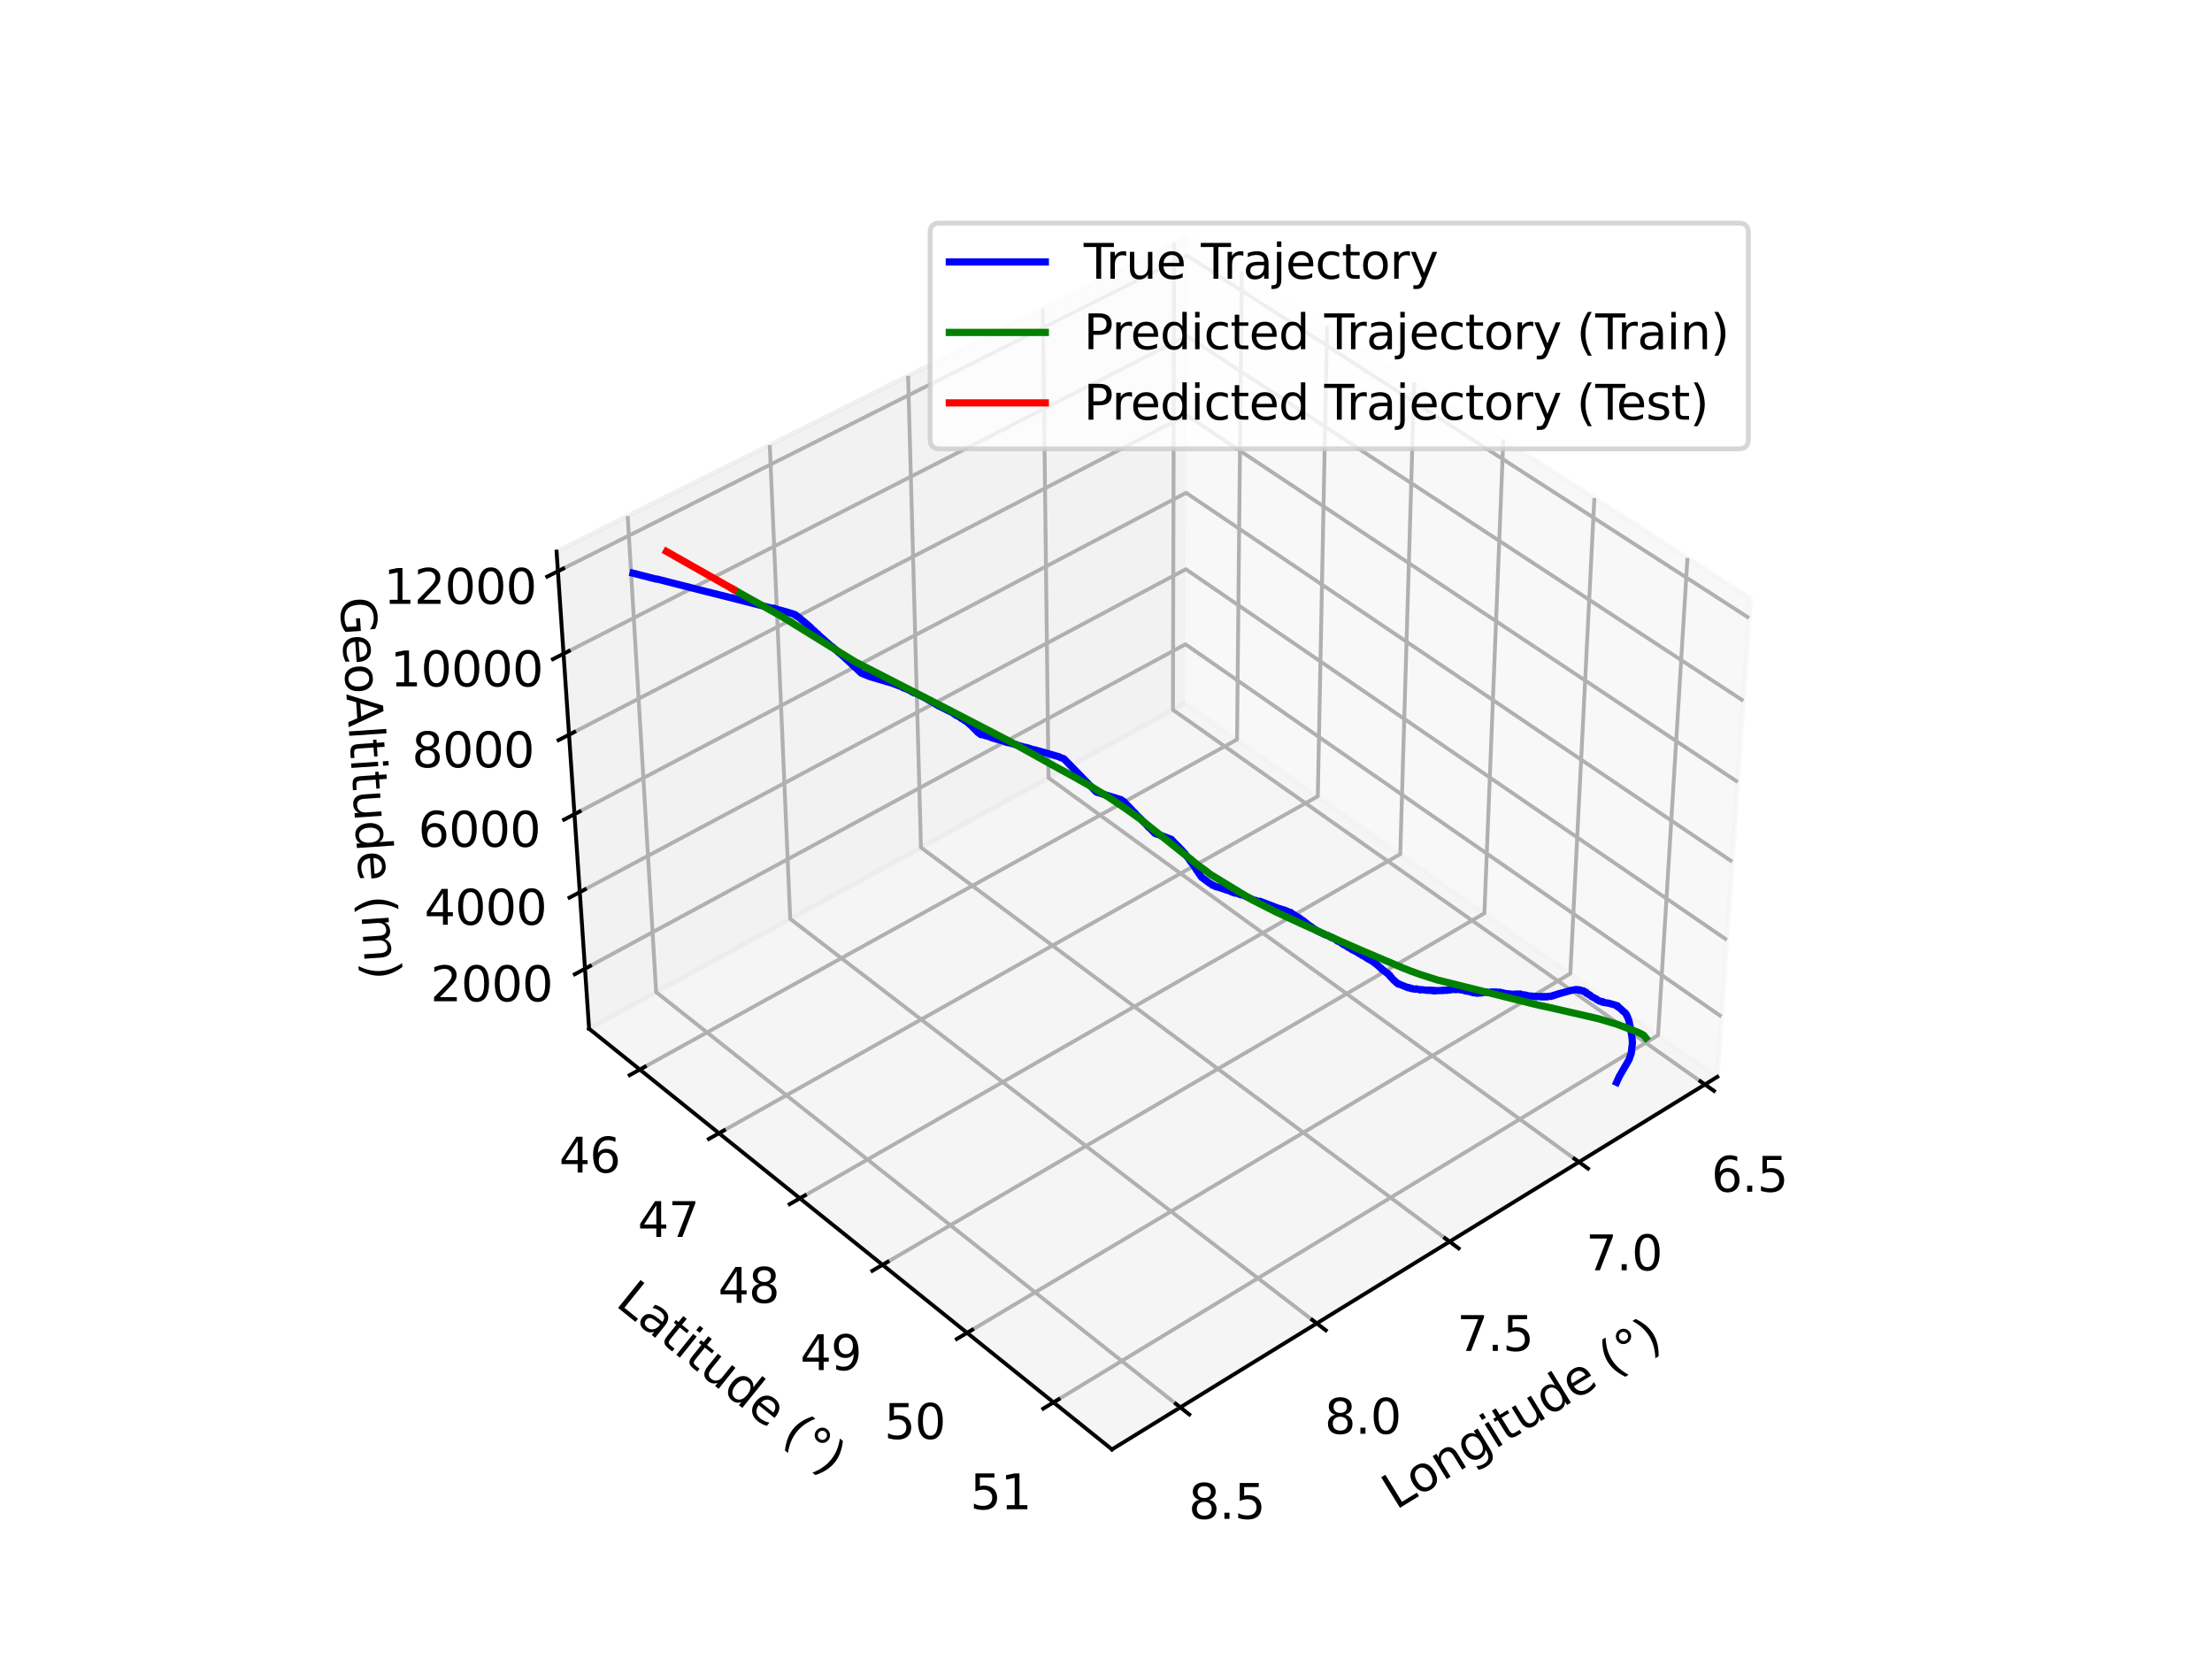 <?xml version="1.0" encoding="utf-8" standalone="no"?>
<!DOCTYPE svg PUBLIC "-//W3C//DTD SVG 1.1//EN"
  "http://www.w3.org/Graphics/SVG/1.1/DTD/svg11.dtd">
<svg xmlns:xlink="http://www.w3.org/1999/xlink" width="460.8pt" height="345.6pt" viewBox="0 0 460.8 345.6" xmlns="http://www.w3.org/2000/svg" version="1.1">
 <defs>
  <style type="text/css">*{stroke-linejoin: round; stroke-linecap: butt}</style>
 </defs>
 <g id="figure_1">
  <g id="patch_1">
   <path d="M 0 345.6 
L 460.8 345.6 
L 460.8 0 
L 0 0 
z
" style="fill: #ffffff"/>
  </g>
  <g id="patch_2">
   <path d="M 103.104 307.584 
L 369.216 307.584 
L 369.216 41.472 
L 103.104 41.472 
z
" style="fill: #ffffff"/>
  </g>
  <g id="pane3d_1">
   <g id="patch_3">
    <path d="M 246.906 146.481 
L 357.754 224.321 
L 364.644 124.65 
L 247.295 49.226 
" style="fill: #f2f2f2; opacity: 0.5; stroke: #f2f2f2; stroke-linejoin: miter"/>
   </g>
  </g>
  <g id="pane3d_2">
   <g id="patch_4">
    <path d="M 246.906 146.481 
L 122.72 214.304 
L 115.945 114.913 
L 247.295 49.226 
" style="fill: #e6e6e6; opacity: 0.5; stroke: #e6e6e6; stroke-linejoin: miter"/>
   </g>
  </g>
  <g id="pane3d_3">
   <g id="patch_5">
    <path d="M 246.906 146.481 
L 122.72 214.304 
L 231.641 301.937 
L 357.754 224.321 
" style="fill: #ececec; opacity: 0.5; stroke: #ececec; stroke-linejoin: miter"/>
   </g>
  </g>
  <g id="axis3d_1">
   <g id="line2d_1">
    <path d="M 357.754 224.321 
L 231.641 301.937 
" style="fill: none; stroke: #000000; stroke-width: 0.8; stroke-linecap: square"/>
   </g>
   <g id="text_1">
    <!-- Longitude (°) -->
    <g transform="translate(290.786 314.633)rotate(-31.61)scale(0.1 -0.1)">
     <defs>
      <path id="DejaVuSans-4c" d="M 628 4666 
L 1259 4666 
L 1259 531 
L 3531 531 
L 3531 0 
L 628 0 
L 628 4666 
z
" transform="scale(0.016)"/>
      <path id="DejaVuSans-6f" d="M 1959 3097 
Q 1497 3097 1228 2736 
Q 959 2375 959 1747 
Q 959 1119 1226 758 
Q 1494 397 1959 397 
Q 2419 397 2687 759 
Q 2956 1122 2956 1747 
Q 2956 2369 2687 2733 
Q 2419 3097 1959 3097 
z
M 1959 3584 
Q 2709 3584 3137 3096 
Q 3566 2609 3566 1747 
Q 3566 888 3137 398 
Q 2709 -91 1959 -91 
Q 1206 -91 779 398 
Q 353 888 353 1747 
Q 353 2609 779 3096 
Q 1206 3584 1959 3584 
z
" transform="scale(0.016)"/>
      <path id="DejaVuSans-6e" d="M 3513 2113 
L 3513 0 
L 2938 0 
L 2938 2094 
Q 2938 2591 2744 2837 
Q 2550 3084 2163 3084 
Q 1697 3084 1428 2787 
Q 1159 2491 1159 1978 
L 1159 0 
L 581 0 
L 581 3500 
L 1159 3500 
L 1159 2956 
Q 1366 3272 1645 3428 
Q 1925 3584 2291 3584 
Q 2894 3584 3203 3211 
Q 3513 2838 3513 2113 
z
" transform="scale(0.016)"/>
      <path id="DejaVuSans-67" d="M 2906 1791 
Q 2906 2416 2648 2759 
Q 2391 3103 1925 3103 
Q 1463 3103 1205 2759 
Q 947 2416 947 1791 
Q 947 1169 1205 825 
Q 1463 481 1925 481 
Q 2391 481 2648 825 
Q 2906 1169 2906 1791 
z
M 3481 434 
Q 3481 -459 3084 -895 
Q 2688 -1331 1869 -1331 
Q 1566 -1331 1297 -1286 
Q 1028 -1241 775 -1147 
L 775 -588 
Q 1028 -725 1275 -790 
Q 1522 -856 1778 -856 
Q 2344 -856 2625 -561 
Q 2906 -266 2906 331 
L 2906 616 
Q 2728 306 2450 153 
Q 2172 0 1784 0 
Q 1141 0 747 490 
Q 353 981 353 1791 
Q 353 2603 747 3093 
Q 1141 3584 1784 3584 
Q 2172 3584 2450 3431 
Q 2728 3278 2906 2969 
L 2906 3500 
L 3481 3500 
L 3481 434 
z
" transform="scale(0.016)"/>
      <path id="DejaVuSans-69" d="M 603 3500 
L 1178 3500 
L 1178 0 
L 603 0 
L 603 3500 
z
M 603 4863 
L 1178 4863 
L 1178 4134 
L 603 4134 
L 603 4863 
z
" transform="scale(0.016)"/>
      <path id="DejaVuSans-74" d="M 1172 4494 
L 1172 3500 
L 2356 3500 
L 2356 3053 
L 1172 3053 
L 1172 1153 
Q 1172 725 1289 603 
Q 1406 481 1766 481 
L 2356 481 
L 2356 0 
L 1766 0 
Q 1100 0 847 248 
Q 594 497 594 1153 
L 594 3053 
L 172 3053 
L 172 3500 
L 594 3500 
L 594 4494 
L 1172 4494 
z
" transform="scale(0.016)"/>
      <path id="DejaVuSans-75" d="M 544 1381 
L 544 3500 
L 1119 3500 
L 1119 1403 
Q 1119 906 1312 657 
Q 1506 409 1894 409 
Q 2359 409 2629 706 
Q 2900 1003 2900 1516 
L 2900 3500 
L 3475 3500 
L 3475 0 
L 2900 0 
L 2900 538 
Q 2691 219 2414 64 
Q 2138 -91 1772 -91 
Q 1169 -91 856 284 
Q 544 659 544 1381 
z
M 1991 3584 
L 1991 3584 
z
" transform="scale(0.016)"/>
      <path id="DejaVuSans-64" d="M 2906 2969 
L 2906 4863 
L 3481 4863 
L 3481 0 
L 2906 0 
L 2906 525 
Q 2725 213 2448 61 
Q 2172 -91 1784 -91 
Q 1150 -91 751 415 
Q 353 922 353 1747 
Q 353 2572 751 3078 
Q 1150 3584 1784 3584 
Q 2172 3584 2448 3432 
Q 2725 3281 2906 2969 
z
M 947 1747 
Q 947 1113 1208 752 
Q 1469 391 1925 391 
Q 2381 391 2643 752 
Q 2906 1113 2906 1747 
Q 2906 2381 2643 2742 
Q 2381 3103 1925 3103 
Q 1469 3103 1208 2742 
Q 947 2381 947 1747 
z
" transform="scale(0.016)"/>
      <path id="DejaVuSans-65" d="M 3597 1894 
L 3597 1613 
L 953 1613 
Q 991 1019 1311 708 
Q 1631 397 2203 397 
Q 2534 397 2845 478 
Q 3156 559 3463 722 
L 3463 178 
Q 3153 47 2828 -22 
Q 2503 -91 2169 -91 
Q 1331 -91 842 396 
Q 353 884 353 1716 
Q 353 2575 817 3079 
Q 1281 3584 2069 3584 
Q 2775 3584 3186 3129 
Q 3597 2675 3597 1894 
z
M 3022 2063 
Q 3016 2534 2758 2815 
Q 2500 3097 2075 3097 
Q 1594 3097 1305 2825 
Q 1016 2553 972 2059 
L 3022 2063 
z
" transform="scale(0.016)"/>
      <path id="DejaVuSans-20" transform="scale(0.016)"/>
      <path id="DejaVuSans-28" d="M 1984 4856 
Q 1566 4138 1362 3434 
Q 1159 2731 1159 2009 
Q 1159 1288 1364 580 
Q 1569 -128 1984 -844 
L 1484 -844 
Q 1016 -109 783 600 
Q 550 1309 550 2009 
Q 550 2706 781 3412 
Q 1013 4119 1484 4856 
L 1984 4856 
z
" transform="scale(0.016)"/>
      <path id="DejaVuSans-b0" d="M 1600 4347 
Q 1350 4347 1178 4173 
Q 1006 4000 1006 3750 
Q 1006 3503 1178 3333 
Q 1350 3163 1600 3163 
Q 1850 3163 2022 3333 
Q 2194 3503 2194 3750 
Q 2194 3997 2020 4172 
Q 1847 4347 1600 4347 
z
M 1600 4750 
Q 1800 4750 1984 4673 
Q 2169 4597 2303 4453 
Q 2447 4313 2519 4134 
Q 2591 3956 2591 3750 
Q 2591 3338 2302 3052 
Q 2013 2766 1594 2766 
Q 1172 2766 890 3047 
Q 609 3328 609 3750 
Q 609 4169 896 4459 
Q 1184 4750 1600 4750 
z
" transform="scale(0.016)"/>
      <path id="DejaVuSans-29" d="M 513 4856 
L 1013 4856 
Q 1481 4119 1714 3412 
Q 1947 2706 1947 2009 
Q 1947 1309 1714 600 
Q 1481 -109 1013 -844 
L 513 -844 
Q 928 -128 1133 580 
Q 1338 1288 1338 2009 
Q 1338 2731 1133 3434 
Q 928 4138 513 4856 
z
" transform="scale(0.016)"/>
     </defs>
     <use xlink:href="#DejaVuSans-4c"/>
     <use xlink:href="#DejaVuSans-6f" x="53.963"/>
     <use xlink:href="#DejaVuSans-6e" x="115.145"/>
     <use xlink:href="#DejaVuSans-67" x="178.523"/>
     <use xlink:href="#DejaVuSans-69" x="242"/>
     <use xlink:href="#DejaVuSans-74" x="269.783"/>
     <use xlink:href="#DejaVuSans-75" x="308.992"/>
     <use xlink:href="#DejaVuSans-64" x="372.371"/>
     <use xlink:href="#DejaVuSans-65" x="435.848"/>
     <use xlink:href="#DejaVuSans-20" x="497.371"/>
     <use xlink:href="#DejaVuSans-28" x="529.158"/>
     <use xlink:href="#DejaVuSans-b0" x="568.172"/>
     <use xlink:href="#DejaVuSans-29" x="618.172"/>
    </g>
   </g>
   <g id="Line3DCollection_1">
    <path d="M 355.165 225.914 
L 244.346 147.879 
L 244.597 50.576 
" style="fill: none; stroke: #b0b0b0; stroke-width: 0.8"/>
    <path d="M 328.919 242.067 
L 218.424 162.036 
L 217.245 64.254 
" style="fill: none; stroke: #b0b0b0; stroke-width: 0.8"/>
    <path d="M 301.975 258.65 
L 191.856 176.546 
L 189.174 78.292 
" style="fill: none; stroke: #b0b0b0; stroke-width: 0.8"/>
    <path d="M 274.304 275.68 
L 164.62 191.421 
L 160.357 92.703 
" style="fill: none; stroke: #b0b0b0; stroke-width: 0.8"/>
    <path d="M 245.876 293.176 
L 136.688 206.676 
L 130.761 107.503 
" style="fill: none; stroke: #b0b0b0; stroke-width: 0.8"/>
   </g>
   <g id="xtick_1">
    <g id="line2d_2">
     <path d="M 354.219 225.248 
L 357.06 227.249 
" style="fill: none; stroke: #000000; stroke-width: 0.8; stroke-linecap: square"/>
    </g>
    <g id="text_2">
     <!-- 6.5 -->
     <g transform="translate(356.512 248.258)scale(0.1 -0.1)">
      <defs>
       <path id="DejaVuSans-36" d="M 2113 2584 
Q 1688 2584 1439 2293 
Q 1191 2003 1191 1497 
Q 1191 994 1439 701 
Q 1688 409 2113 409 
Q 2538 409 2786 701 
Q 3034 994 3034 1497 
Q 3034 2003 2786 2293 
Q 2538 2584 2113 2584 
z
M 3366 4563 
L 3366 3988 
Q 3128 4100 2886 4159 
Q 2644 4219 2406 4219 
Q 1781 4219 1451 3797 
Q 1122 3375 1075 2522 
Q 1259 2794 1537 2939 
Q 1816 3084 2150 3084 
Q 2853 3084 3261 2657 
Q 3669 2231 3669 1497 
Q 3669 778 3244 343 
Q 2819 -91 2113 -91 
Q 1303 -91 875 529 
Q 447 1150 447 2328 
Q 447 3434 972 4092 
Q 1497 4750 2381 4750 
Q 2619 4750 2861 4703 
Q 3103 4656 3366 4563 
z
" transform="scale(0.016)"/>
       <path id="DejaVuSans-2e" d="M 684 794 
L 1344 794 
L 1344 0 
L 684 0 
L 684 794 
z
" transform="scale(0.016)"/>
       <path id="DejaVuSans-35" d="M 691 4666 
L 3169 4666 
L 3169 4134 
L 1269 4134 
L 1269 2991 
Q 1406 3038 1543 3061 
Q 1681 3084 1819 3084 
Q 2600 3084 3056 2656 
Q 3513 2228 3513 1497 
Q 3513 744 3044 326 
Q 2575 -91 1722 -91 
Q 1428 -91 1123 -41 
Q 819 9 494 109 
L 494 744 
Q 775 591 1075 516 
Q 1375 441 1709 441 
Q 2250 441 2565 725 
Q 2881 1009 2881 1497 
Q 2881 1984 2565 2268 
Q 2250 2553 1709 2553 
Q 1456 2553 1204 2497 
Q 953 2441 691 2322 
L 691 4666 
z
" transform="scale(0.016)"/>
      </defs>
      <use xlink:href="#DejaVuSans-36"/>
      <use xlink:href="#DejaVuSans-2e" x="63.623"/>
      <use xlink:href="#DejaVuSans-35" x="95.41"/>
     </g>
    </g>
   </g>
   <g id="xtick_2">
    <g id="line2d_3">
     <path d="M 327.975 241.384 
L 330.81 243.437 
" style="fill: none; stroke: #000000; stroke-width: 0.8; stroke-linecap: square"/>
    </g>
    <g id="text_3">
     <!-- 7.0 -->
     <g transform="translate(330.36 264.622)scale(0.1 -0.1)">
      <defs>
       <path id="DejaVuSans-37" d="M 525 4666 
L 3525 4666 
L 3525 4397 
L 1831 0 
L 1172 0 
L 2766 4134 
L 525 4134 
L 525 4666 
z
" transform="scale(0.016)"/>
       <path id="DejaVuSans-30" d="M 2034 4250 
Q 1547 4250 1301 3770 
Q 1056 3291 1056 2328 
Q 1056 1369 1301 889 
Q 1547 409 2034 409 
Q 2525 409 2770 889 
Q 3016 1369 3016 2328 
Q 3016 3291 2770 3770 
Q 2525 4250 2034 4250 
z
M 2034 4750 
Q 2819 4750 3233 4129 
Q 3647 3509 3647 2328 
Q 3647 1150 3233 529 
Q 2819 -91 2034 -91 
Q 1250 -91 836 529 
Q 422 1150 422 2328 
Q 422 3509 836 4129 
Q 1250 4750 2034 4750 
z
" transform="scale(0.016)"/>
      </defs>
      <use xlink:href="#DejaVuSans-37"/>
      <use xlink:href="#DejaVuSans-2e" x="63.623"/>
      <use xlink:href="#DejaVuSans-30" x="95.41"/>
     </g>
    </g>
   </g>
   <g id="xtick_3">
    <g id="line2d_4">
     <path d="M 301.033 257.948 
L 303.861 260.057 
" style="fill: none; stroke: #000000; stroke-width: 0.8; stroke-linecap: square"/>
    </g>
    <g id="text_4">
     <!-- 7.5 -->
     <g transform="translate(303.512 281.421)scale(0.1 -0.1)">
      <use xlink:href="#DejaVuSans-37"/>
      <use xlink:href="#DejaVuSans-2e" x="63.623"/>
      <use xlink:href="#DejaVuSans-35" x="95.41"/>
     </g>
    </g>
   </g>
   <g id="xtick_4">
    <g id="line2d_5">
     <path d="M 273.365 274.959 
L 276.184 277.125 
" style="fill: none; stroke: #000000; stroke-width: 0.8; stroke-linecap: square"/>
    </g>
    <g id="text_5">
     <!-- 8.0 -->
     <g transform="translate(275.939 298.675)scale(0.1 -0.1)">
      <defs>
       <path id="DejaVuSans-38" d="M 2034 2216 
Q 1584 2216 1326 1975 
Q 1069 1734 1069 1313 
Q 1069 891 1326 650 
Q 1584 409 2034 409 
Q 2484 409 2743 651 
Q 3003 894 3003 1313 
Q 3003 1734 2745 1975 
Q 2488 2216 2034 2216 
z
M 1403 2484 
Q 997 2584 770 2862 
Q 544 3141 544 3541 
Q 544 4100 942 4425 
Q 1341 4750 2034 4750 
Q 2731 4750 3128 4425 
Q 3525 4100 3525 3541 
Q 3525 3141 3298 2862 
Q 3072 2584 2669 2484 
Q 3125 2378 3379 2068 
Q 3634 1759 3634 1313 
Q 3634 634 3220 271 
Q 2806 -91 2034 -91 
Q 1263 -91 848 271 
Q 434 634 434 1313 
Q 434 1759 690 2068 
Q 947 2378 1403 2484 
z
M 1172 3481 
Q 1172 3119 1398 2916 
Q 1625 2713 2034 2713 
Q 2441 2713 2670 2916 
Q 2900 3119 2900 3481 
Q 2900 3844 2670 4047 
Q 2441 4250 2034 4250 
Q 1625 4250 1398 4047 
Q 1172 3844 1172 3481 
z
" transform="scale(0.016)"/>
      </defs>
      <use xlink:href="#DejaVuSans-38"/>
      <use xlink:href="#DejaVuSans-2e" x="63.623"/>
      <use xlink:href="#DejaVuSans-30" x="95.41"/>
     </g>
    </g>
   </g>
   <g id="xtick_5">
    <g id="line2d_6">
     <path d="M 244.941 292.435 
L 247.75 294.661 
" style="fill: none; stroke: #000000; stroke-width: 0.8; stroke-linecap: square"/>
    </g>
    <g id="text_6">
     <!-- 8.5 -->
     <g transform="translate(247.612 316.4)scale(0.1 -0.1)">
      <use xlink:href="#DejaVuSans-38"/>
      <use xlink:href="#DejaVuSans-2e" x="63.623"/>
      <use xlink:href="#DejaVuSans-35" x="95.41"/>
     </g>
    </g>
   </g>
  </g>
  <g id="axis3d_2">
   <g id="line2d_7">
    <path d="M 122.72 214.304 
L 231.641 301.937 
" style="fill: none; stroke: #000000; stroke-width: 0.8; stroke-linecap: square"/>
   </g>
   <g id="text_7">
    <!-- Latitude (°) -->
    <g transform="translate(127.976 271.838)rotate(-321.181)scale(0.1 -0.1)">
     <defs>
      <path id="DejaVuSans-61" d="M 2194 1759 
Q 1497 1759 1228 1600 
Q 959 1441 959 1056 
Q 959 750 1161 570 
Q 1363 391 1709 391 
Q 2188 391 2477 730 
Q 2766 1069 2766 1631 
L 2766 1759 
L 2194 1759 
z
M 3341 1997 
L 3341 0 
L 2766 0 
L 2766 531 
Q 2569 213 2275 61 
Q 1981 -91 1556 -91 
Q 1019 -91 701 211 
Q 384 513 384 1019 
Q 384 1609 779 1909 
Q 1175 2209 1959 2209 
L 2766 2209 
L 2766 2266 
Q 2766 2663 2505 2880 
Q 2244 3097 1772 3097 
Q 1472 3097 1187 3025 
Q 903 2953 641 2809 
L 641 3341 
Q 956 3463 1253 3523 
Q 1550 3584 1831 3584 
Q 2591 3584 2966 3190 
Q 3341 2797 3341 1997 
z
" transform="scale(0.016)"/>
     </defs>
     <use xlink:href="#DejaVuSans-4c"/>
     <use xlink:href="#DejaVuSans-61" x="55.713"/>
     <use xlink:href="#DejaVuSans-74" x="116.992"/>
     <use xlink:href="#DejaVuSans-69" x="156.201"/>
     <use xlink:href="#DejaVuSans-74" x="183.984"/>
     <use xlink:href="#DejaVuSans-75" x="223.193"/>
     <use xlink:href="#DejaVuSans-64" x="286.572"/>
     <use xlink:href="#DejaVuSans-65" x="350.049"/>
     <use xlink:href="#DejaVuSans-20" x="411.572"/>
     <use xlink:href="#DejaVuSans-28" x="443.359"/>
     <use xlink:href="#DejaVuSans-b0" x="482.373"/>
     <use xlink:href="#DejaVuSans-29" x="532.373"/>
    </g>
   </g>
   <g id="Line3DCollection_2">
    <path d="M 258.682 56.545 
L 257.697 154.059 
L 133.285 222.805 
" style="fill: none; stroke: #b0b0b0; stroke-width: 0.8"/>
    <path d="M 276.452 67.966 
L 274.523 165.875 
L 149.776 236.073 
" style="fill: none; stroke: #b0b0b0; stroke-width: 0.8"/>
    <path d="M 294.608 79.636 
L 291.697 177.934 
L 166.627 249.63 
" style="fill: none; stroke: #b0b0b0; stroke-width: 0.8"/>
    <path d="M 313.165 91.562 
L 309.227 190.244 
L 183.851 263.487 
" style="fill: none; stroke: #b0b0b0; stroke-width: 0.8"/>
    <path d="M 332.134 103.754 
L 327.127 202.814 
L 201.459 277.654 
" style="fill: none; stroke: #b0b0b0; stroke-width: 0.8"/>
    <path d="M 351.53 116.221 
L 345.407 215.65 
L 219.465 292.141 
" style="fill: none; stroke: #b0b0b0; stroke-width: 0.8"/>
   </g>
   <g id="xtick_6">
    <g id="line2d_8">
     <path d="M 134.339 222.223 
L 131.175 223.971 
" style="fill: none; stroke: #000000; stroke-width: 0.8; stroke-linecap: square"/>
    </g>
    <g id="text_8">
     <!-- 46 -->
     <g transform="translate(116.471 244.262)scale(0.1 -0.1)">
      <defs>
       <path id="DejaVuSans-34" d="M 2419 4116 
L 825 1625 
L 2419 1625 
L 2419 4116 
z
M 2253 4666 
L 3047 4666 
L 3047 1625 
L 3713 1625 
L 3713 1100 
L 3047 1100 
L 3047 0 
L 2419 0 
L 2419 1100 
L 313 1100 
L 313 1709 
L 2253 4666 
z
" transform="scale(0.016)"/>
      </defs>
      <use xlink:href="#DejaVuSans-34"/>
      <use xlink:href="#DejaVuSans-36" x="63.623"/>
     </g>
    </g>
   </g>
   <g id="xtick_7">
    <g id="line2d_9">
     <path d="M 150.833 235.478 
L 147.658 237.264 
" style="fill: none; stroke: #000000; stroke-width: 0.8; stroke-linecap: square"/>
    </g>
    <g id="text_9">
     <!-- 47 -->
     <g transform="translate(132.854 257.684)scale(0.1 -0.1)">
      <use xlink:href="#DejaVuSans-34"/>
      <use xlink:href="#DejaVuSans-37" x="63.623"/>
     </g>
    </g>
   </g>
   <g id="xtick_8">
    <g id="line2d_10">
     <path d="M 167.688 249.022 
L 164.503 250.848 
" style="fill: none; stroke: #000000; stroke-width: 0.8; stroke-linecap: square"/>
    </g>
    <g id="text_10">
     <!-- 48 -->
     <g transform="translate(149.596 271.4)scale(0.1 -0.1)">
      <use xlink:href="#DejaVuSans-34"/>
      <use xlink:href="#DejaVuSans-38" x="63.623"/>
     </g>
    </g>
   </g>
   <g id="xtick_9">
    <g id="line2d_11">
     <path d="M 184.915 262.866 
L 181.719 264.732 
" style="fill: none; stroke: #000000; stroke-width: 0.8; stroke-linecap: square"/>
    </g>
    <g id="text_11">
     <!-- 49 -->
     <g transform="translate(166.708 285.419)scale(0.1 -0.1)">
      <defs>
       <path id="DejaVuSans-39" d="M 703 97 
L 703 672 
Q 941 559 1184 500 
Q 1428 441 1663 441 
Q 2288 441 2617 861 
Q 2947 1281 2994 2138 
Q 2813 1869 2534 1725 
Q 2256 1581 1919 1581 
Q 1219 1581 811 2004 
Q 403 2428 403 3163 
Q 403 3881 828 4315 
Q 1253 4750 1959 4750 
Q 2769 4750 3195 4129 
Q 3622 3509 3622 2328 
Q 3622 1225 3098 567 
Q 2575 -91 1691 -91 
Q 1453 -91 1209 -44 
Q 966 3 703 97 
z
M 1959 2075 
Q 2384 2075 2632 2365 
Q 2881 2656 2881 3163 
Q 2881 3666 2632 3958 
Q 2384 4250 1959 4250 
Q 1534 4250 1286 3958 
Q 1038 3666 1038 3163 
Q 1038 2656 1286 2365 
Q 1534 2075 1959 2075 
z
" transform="scale(0.016)"/>
      </defs>
      <use xlink:href="#DejaVuSans-34"/>
      <use xlink:href="#DejaVuSans-39" x="63.623"/>
     </g>
    </g>
   </g>
   <g id="xtick_10">
    <g id="line2d_12">
     <path d="M 202.526 277.019 
L 199.321 278.927 
" style="fill: none; stroke: #000000; stroke-width: 0.8; stroke-linecap: square"/>
    </g>
    <g id="text_12">
     <!-- 50 -->
     <g transform="translate(184.202 299.751)scale(0.1 -0.1)">
      <use xlink:href="#DejaVuSans-35"/>
      <use xlink:href="#DejaVuSans-30" x="63.623"/>
     </g>
    </g>
   </g>
   <g id="xtick_11">
    <g id="line2d_13">
     <path d="M 220.535 291.491 
L 217.322 293.443 
" style="fill: none; stroke: #000000; stroke-width: 0.8; stroke-linecap: square"/>
    </g>
    <g id="text_13">
     <!-- 51 -->
     <g transform="translate(202.092 314.407)scale(0.1 -0.1)">
      <defs>
       <path id="DejaVuSans-31" d="M 794 531 
L 1825 531 
L 1825 4091 
L 703 3866 
L 703 4441 
L 1819 4666 
L 2450 4666 
L 2450 531 
L 3481 531 
L 3481 0 
L 794 0 
L 794 531 
z
" transform="scale(0.016)"/>
      </defs>
      <use xlink:href="#DejaVuSans-35"/>
      <use xlink:href="#DejaVuSans-31" x="63.623"/>
     </g>
    </g>
   </g>
  </g>
  <g id="axis3d_3">
   <g id="line2d_14">
    <path d="M 122.72 214.304 
L 115.945 114.913 
" style="fill: none; stroke: #000000; stroke-width: 0.8; stroke-linecap: square"/>
   </g>
   <g id="text_14">
    <!-- GeoAltitude (m) -->
    <g transform="translate(70.799 124.611)rotate(-273.899)scale(0.1 -0.1)">
     <defs>
      <path id="DejaVuSans-47" d="M 3809 666 
L 3809 1919 
L 2778 1919 
L 2778 2438 
L 4434 2438 
L 4434 434 
Q 4069 175 3628 42 
Q 3188 -91 2688 -91 
Q 1594 -91 976 548 
Q 359 1188 359 2328 
Q 359 3472 976 4111 
Q 1594 4750 2688 4750 
Q 3144 4750 3555 4637 
Q 3966 4525 4313 4306 
L 4313 3634 
Q 3963 3931 3569 4081 
Q 3175 4231 2741 4231 
Q 1884 4231 1454 3753 
Q 1025 3275 1025 2328 
Q 1025 1384 1454 906 
Q 1884 428 2741 428 
Q 3075 428 3337 486 
Q 3600 544 3809 666 
z
" transform="scale(0.016)"/>
      <path id="DejaVuSans-41" d="M 2188 4044 
L 1331 1722 
L 3047 1722 
L 2188 4044 
z
M 1831 4666 
L 2547 4666 
L 4325 0 
L 3669 0 
L 3244 1197 
L 1141 1197 
L 716 0 
L 50 0 
L 1831 4666 
z
" transform="scale(0.016)"/>
      <path id="DejaVuSans-6c" d="M 603 4863 
L 1178 4863 
L 1178 0 
L 603 0 
L 603 4863 
z
" transform="scale(0.016)"/>
      <path id="DejaVuSans-6d" d="M 3328 2828 
Q 3544 3216 3844 3400 
Q 4144 3584 4550 3584 
Q 5097 3584 5394 3201 
Q 5691 2819 5691 2113 
L 5691 0 
L 5113 0 
L 5113 2094 
Q 5113 2597 4934 2840 
Q 4756 3084 4391 3084 
Q 3944 3084 3684 2787 
Q 3425 2491 3425 1978 
L 3425 0 
L 2847 0 
L 2847 2094 
Q 2847 2600 2669 2842 
Q 2491 3084 2119 3084 
Q 1678 3084 1418 2786 
Q 1159 2488 1159 1978 
L 1159 0 
L 581 0 
L 581 3500 
L 1159 3500 
L 1159 2956 
Q 1356 3278 1631 3431 
Q 1906 3584 2284 3584 
Q 2666 3584 2933 3390 
Q 3200 3197 3328 2828 
z
" transform="scale(0.016)"/>
     </defs>
     <use xlink:href="#DejaVuSans-47"/>
     <use xlink:href="#DejaVuSans-65" x="77.49"/>
     <use xlink:href="#DejaVuSans-6f" x="139.014"/>
     <use xlink:href="#DejaVuSans-41" x="200.195"/>
     <use xlink:href="#DejaVuSans-6c" x="268.604"/>
     <use xlink:href="#DejaVuSans-74" x="296.387"/>
     <use xlink:href="#DejaVuSans-69" x="335.596"/>
     <use xlink:href="#DejaVuSans-74" x="363.379"/>
     <use xlink:href="#DejaVuSans-75" x="402.588"/>
     <use xlink:href="#DejaVuSans-64" x="465.967"/>
     <use xlink:href="#DejaVuSans-65" x="529.443"/>
     <use xlink:href="#DejaVuSans-20" x="590.967"/>
     <use xlink:href="#DejaVuSans-28" x="622.754"/>
     <use xlink:href="#DejaVuSans-6d" x="661.768"/>
     <use xlink:href="#DejaVuSans-29" x="759.18"/>
    </g>
   </g>
   <g id="Line3DCollection_3">
    <path d="M 121.868 201.803 
L 246.955 134.214 
L 358.62 211.789 
" style="fill: none; stroke: #b0b0b0; stroke-width: 0.8"/>
    <path d="M 120.781 185.853 
L 247.018 118.578 
L 359.726 195.799 
" style="fill: none; stroke: #b0b0b0; stroke-width: 0.8"/>
    <path d="M 119.673 169.606 
L 247.081 102.667 
L 360.852 179.509 
" style="fill: none; stroke: #b0b0b0; stroke-width: 0.8"/>
    <path d="M 118.545 153.054 
L 247.146 86.474 
L 361.999 162.91 
" style="fill: none; stroke: #b0b0b0; stroke-width: 0.8"/>
    <path d="M 117.395 136.188 
L 247.212 69.992 
L 363.169 145.993 
" style="fill: none; stroke: #b0b0b0; stroke-width: 0.8"/>
    <path d="M 116.224 118.999 
L 247.279 53.213 
L 364.361 128.749 
" style="fill: none; stroke: #b0b0b0; stroke-width: 0.8"/>
   </g>
   <g id="xtick_12">
    <g id="line2d_15">
     <path d="M 122.927 201.23 
L 119.746 202.95 
" style="fill: none; stroke: #000000; stroke-width: 0.8; stroke-linecap: square"/>
    </g>
    <g id="text_15">
     <!-- 2000 -->
     <g transform="translate(89.673 208.58)scale(0.1 -0.1)">
      <defs>
       <path id="DejaVuSans-32" d="M 1228 531 
L 3431 531 
L 3431 0 
L 469 0 
L 469 531 
Q 828 903 1448 1529 
Q 2069 2156 2228 2338 
Q 2531 2678 2651 2914 
Q 2772 3150 2772 3378 
Q 2772 3750 2511 3984 
Q 2250 4219 1831 4219 
Q 1534 4219 1204 4116 
Q 875 4013 500 3803 
L 500 4441 
Q 881 4594 1212 4672 
Q 1544 4750 1819 4750 
Q 2544 4750 2975 4387 
Q 3406 4025 3406 3419 
Q 3406 3131 3298 2873 
Q 3191 2616 2906 2266 
Q 2828 2175 2409 1742 
Q 1991 1309 1228 531 
z
" transform="scale(0.016)"/>
      </defs>
      <use xlink:href="#DejaVuSans-32"/>
      <use xlink:href="#DejaVuSans-30" x="63.623"/>
      <use xlink:href="#DejaVuSans-30" x="127.246"/>
      <use xlink:href="#DejaVuSans-30" x="190.869"/>
     </g>
    </g>
   </g>
   <g id="xtick_13">
    <g id="line2d_16">
     <path d="M 121.85 185.283 
L 118.638 186.995 
" style="fill: none; stroke: #000000; stroke-width: 0.8; stroke-linecap: square"/>
    </g>
    <g id="text_16">
     <!-- 4000 -->
     <g transform="translate(88.407 192.634)scale(0.1 -0.1)">
      <use xlink:href="#DejaVuSans-34"/>
      <use xlink:href="#DejaVuSans-30" x="63.623"/>
      <use xlink:href="#DejaVuSans-30" x="127.246"/>
      <use xlink:href="#DejaVuSans-30" x="190.869"/>
     </g>
    </g>
   </g>
   <g id="xtick_14">
    <g id="line2d_17">
     <path d="M 120.754 169.039 
L 117.509 170.743 
" style="fill: none; stroke: #000000; stroke-width: 0.8; stroke-linecap: square"/>
    </g>
    <g id="text_17">
     <!-- 6000 -->
     <g transform="translate(87.118 176.391)scale(0.1 -0.1)">
      <use xlink:href="#DejaVuSans-36"/>
      <use xlink:href="#DejaVuSans-30" x="63.623"/>
      <use xlink:href="#DejaVuSans-30" x="127.246"/>
      <use xlink:href="#DejaVuSans-30" x="190.869"/>
     </g>
    </g>
   </g>
   <g id="xtick_15">
    <g id="line2d_18">
     <path d="M 119.636 152.489 
L 116.36 154.186 
" style="fill: none; stroke: #000000; stroke-width: 0.8; stroke-linecap: square"/>
    </g>
    <g id="text_18">
     <!-- 8000 -->
     <g transform="translate(85.804 159.842)scale(0.1 -0.1)">
      <use xlink:href="#DejaVuSans-38"/>
      <use xlink:href="#DejaVuSans-30" x="63.623"/>
      <use xlink:href="#DejaVuSans-30" x="127.246"/>
      <use xlink:href="#DejaVuSans-30" x="190.869"/>
     </g>
    </g>
   </g>
   <g id="xtick_16">
    <g id="line2d_19">
     <path d="M 118.497 135.626 
L 115.188 137.314 
" style="fill: none; stroke: #000000; stroke-width: 0.8; stroke-linecap: square"/>
    </g>
    <g id="text_19">
     <!-- 10000 -->
     <g transform="translate(81.285 142.981)scale(0.1 -0.1)">
      <use xlink:href="#DejaVuSans-31"/>
      <use xlink:href="#DejaVuSans-30" x="63.623"/>
      <use xlink:href="#DejaVuSans-30" x="127.246"/>
      <use xlink:href="#DejaVuSans-30" x="190.869"/>
      <use xlink:href="#DejaVuSans-30" x="254.492"/>
     </g>
    </g>
   </g>
   <g id="xtick_17">
    <g id="line2d_20">
     <path d="M 117.337 118.44 
L 113.994 120.118 
" style="fill: none; stroke: #000000; stroke-width: 0.8; stroke-linecap: square"/>
    </g>
    <g id="text_20">
     <!-- 12000 -->
     <g transform="translate(79.92 125.796)scale(0.1 -0.1)">
      <use xlink:href="#DejaVuSans-31"/>
      <use xlink:href="#DejaVuSans-32" x="63.623"/>
      <use xlink:href="#DejaVuSans-30" x="127.246"/>
      <use xlink:href="#DejaVuSans-30" x="190.869"/>
      <use xlink:href="#DejaVuSans-30" x="254.492"/>
     </g>
    </g>
   </g>
  </g>
  <g id="axes_1">
   <g id="line2d_21">
    <path d="M 336.769 225.467 
L 337.335 224.231 
L 339.352 220.758 
L 339.819 219.407 
L 340.069 217.213 
L 340.06 217.26 
L 339.999 216.399 
L 339.879 215.428 
L 339.822 215.172 
L 339.575 213.728 
L 339.535 213.664 
L 339.342 212.631 
L 339.32 212.568 
L 338.873 211.448 
L 338.841 211.514 
L 338.715 211.18 
L 338.507 210.93 
L 338.352 210.853 
L 338.202 210.717 
L 337.469 210.033 
L 337.277 209.871 
L 337.059 209.672 
L 337.01 209.752 
L 336.982 209.647 
L 336.923 209.496 
L 336.852 209.589 
L 336.532 209.384 
L 335.179 209.004 
L 335.023 208.975 
L 333.868 208.796 
L 333.831 208.642 
L 333.745 208.7 
L 333.549 208.644 
L 333.322 208.55 
L 333.139 208.541 
L 332.981 208.405 
L 332.641 208.204 
L 332.638 208.264 
L 332.572 208.129 
L 331.541 207.595 
L 331.163 207.236 
L 331.005 207.22 
L 330.618 206.923 
L 330.615 206.984 
L 330.573 206.892 
L 330.508 206.937 
L 330.41 206.698 
L 330.361 206.727 
L 330.126 206.578 
L 330.062 206.617 
L 330.021 206.524 
L 329.84 206.4 
L 329.79 206.49 
L 329.719 206.42 
L 329.549 206.402 
L 329.447 206.351 
L 329.269 206.337 
L 329.166 206.223 
L 329.163 206.284 
L 329.04 206.306 
L 328.865 206.176 
L 328.672 206.177 
L 328.502 206.159 
L 328.498 206.221 
L 328.456 206.127 
L 328.399 206.167 
L 328.14 206.144 
L 327.893 206.237 
L 327.475 206.261 
L 327.067 206.394 
L 326.82 206.423 
L 326.371 206.583 
L 325.69 206.76 
L 325.373 206.84 
L 324.969 206.969 
L 324.915 206.942 
L 324.718 207.059 
L 324.53 207.055 
L 324.334 207.18 
L 324.116 207.195 
L 323.925 207.307 
L 323.674 207.406 
L 323.595 207.332 
L 323.388 207.462 
L 323.112 207.572 
L 323.115 207.511 
L 322.547 207.557 
L 322.408 207.647 
L 322.411 207.586 
L 322.262 207.672 
L 322.265 207.611 
L 322.013 207.591 
L 321.778 207.672 
L 321.78 207.61 
L 321.729 207.585 
L 321.666 207.684 
L 321.611 207.594 
L 321.296 207.672 
L 321.243 207.585 
L 321.155 207.575 
L 321.062 207.692 
L 321.015 207.605 
L 320.877 207.626 
L 320.07 207.583 
L 320.067 207.644 
L 320.003 207.563 
L 319.801 207.633 
L 319.633 207.612 
L 319.399 207.515 
L 319.204 207.515 
L 318.86 207.49 
L 318.497 207.469 
L 318.366 207.433 
L 317.963 207.32 
L 317.728 207.283 
L 317.51 207.293 
L 317.513 207.231 
L 317.424 207.285 
L 317.227 207.289 
L 316.705 207.063 
L 316.49 207.138 
L 316.381 207.081 
L 315.933 207.058 
L 315.838 207.176 
L 315.789 207.082 
L 315.333 207.119 
L 315.33 207.18 
L 315.272 207.156 
L 315.193 207.208 
L 315.138 207.121 
L 313.188 206.919 
L 313.14 206.827 
L 313.079 206.865 
L 312.755 206.76 
L 312.634 206.838 
L 312.396 206.676 
L 312.157 206.765 
L 311.907 206.676 
L 311.731 206.719 
L 311.588 206.628 
L 311.07 206.701 
L 310.978 206.631 
L 310.827 206.728 
L 310.664 206.64 
L 310.6 206.74 
L 309.786 206.693 
L 309.783 206.755 
L 309.696 206.688 
L 309.502 206.62 
L 309.358 206.711 
L 308.954 206.774 
L 308.796 206.744 
L 308.749 206.716 
L 308.649 206.838 
L 308.58 206.754 
L 308.267 206.887 
L 308.081 206.814 
L 307.862 206.89 
L 307.769 206.821 
L 307.7 206.923 
L 307.705 206.798 
L 307.646 206.774 
L 307.641 206.899 
L 307.579 206.814 
L 306.968 206.82 
L 306.909 206.673 
L 306.744 206.778 
L 306.747 206.715 
L 306.158 206.58 
L 306.01 206.492 
L 305.852 206.521 
L 305.576 206.384 
L 305.573 206.447 
L 305.359 206.459 
L 305.176 206.383 
L 304.81 206.177 
L 304.805 206.302 
L 304.745 206.278 
L 304.347 206.152 
L 304.344 206.214 
L 304.13 206.165 
L 303.885 206.069 
L 303.882 206.131 
L 303.789 206.122 
L 303.573 206.136 
L 303.32 206.162 
L 303.262 206.075 
L 303.193 206.178 
L 303.139 206.093 
L 302.856 206.141 
L 302.858 206.078 
L 302.762 206.137 
L 302.542 206.083 
L 302.067 206.251 
L 301.916 206.215 
L 301.692 206.233 
L 301.463 206.305 
L 301.406 206.221 
L 301.339 206.324 
L 300.611 206.268 
L 300.541 206.371 
L 300.353 206.298 
L 300.029 206.362 
L 299.412 206.346 
L 299.18 206.411 
L 298.893 206.326 
L 298.792 206.315 
L 298.682 206.439 
L 298.623 206.349 
L 298.409 206.281 
L 298.042 206.344 
L 298.044 206.281 
L 297.978 206.315 
L 297.88 206.246 
L 297.745 206.316 
L 297.265 206.249 
L 297.263 206.312 
L 297.164 206.293 
L 296.058 206.139 
L 295.845 206.228 
L 295.595 206.149 
L 295.068 205.996 
L 294.863 206.081 
L 294.695 206.021 
L 294.5 206.03 
L 294.223 205.95 
L 294.168 205.971 
L 294.059 205.881 
L 293.83 205.903 
L 293.709 205.823 
L 293.57 205.807 
L 293.497 205.71 
L 293.495 205.773 
L 293.228 205.681 
L 293.226 205.744 
L 293.173 205.701 
L 291.327 204.954 
L 291.325 205.017 
L 291.3 204.892 
L 291.234 204.908 
L 291.162 204.927 
L 290.861 204.617 
L 290.859 204.68 
L 290.76 204.507 
L 290.652 204.465 
L 290.399 204.189 
L 290.333 204.199 
L 290.185 204.032 
L 289.873 203.641 
L 289.817 203.65 
L 289.696 203.478 
L 289.62 203.424 
L 289.531 203.182 
L 289.47 203.256 
L 289.146 202.802 
L 289.106 202.872 
L 289.05 202.814 
L 288.908 202.708 
L 288.062 202.015 
L 288.027 202.083 
L 287.971 201.962 
L 287.709 201.681 
L 287.673 201.748 
L 287.613 201.638 
L 286.409 200.604 
L 286.347 200.62 
L 286.349 200.556 
L 285.761 200.133 
L 285.759 200.197 
L 285.741 200.07 
L 285.681 200.143 
L 285.364 199.938 
L 285.238 199.887 
L 285.087 199.724 
L 285.047 199.794 
L 285.007 199.667 
L 284.863 199.689 
L 284.783 199.574 
L 284.303 199.324 
L 283.918 198.997 
L 283.739 199.027 
L 283.61 198.856 
L 283.387 198.697 
L 283.241 198.711 
L 283.127 198.605 
L 282.974 198.565 
L 282.704 198.346 
L 281.62 197.803 
L 281.471 197.696 
L 281.388 197.639 
L 281.102 197.426 
L 280.939 197.39 
L 280.806 197.345 
L 280.503 197.07 
L 280.381 197.018 
L 280.21 196.852 
L 280.044 196.88 
L 279.797 196.66 
L 279.616 196.617 
L 279.617 196.553 
L 278.862 196.089 
L 278.637 196.055 
L 278.388 195.834 
L 277.763 195.416 
L 277.489 195.391 
L 277.466 195.261 
L 277.402 195.335 
L 276.593 194.875 
L 276.393 194.837 
L 276.158 194.746 
L 276.02 194.697 
L 274.586 194.005 
L 274.224 193.798 
L 274.13 193.748 
L 273.417 193.27 
L 273.416 193.334 
L 273.242 193.101 
L 273.113 193.059 
L 272.85 192.834 
L 272.787 192.843 
L 271.349 191.698 
L 271.202 191.649 
L 270.946 191.428 
L 270.907 191.434 
L 270.665 191.214 
L 270.623 191.283 
L 270.581 191.159 
L 270.517 191.232 
L 270.367 191.062 
L 269.936 190.8 
L 269.179 190.319 
L 268.827 190.045 
L 268.658 190.077 
L 268.466 189.967 
L 267.571 189.574 
L 267.327 189.608 
L 267.121 189.447 
L 267.039 189.523 
L 267.013 189.46 
L 266.691 189.311 
L 266.472 189.276 
L 262.473 187.749 
L 262.323 187.841 
L 262.169 187.728 
L 261.961 187.756 
L 261.755 187.654 
L 261.754 187.719 
L 261.653 187.668 
L 261.549 187.553 
L 261.363 187.578 
L 258.865 186.423 
L 258.487 186.409 
L 258.488 186.344 
L 258.402 186.353 
L 257.342 185.979 
L 257.236 186.058 
L 257.028 185.891 
L 256.963 185.962 
L 256.963 185.897 
L 256.899 185.905 
L 256.899 185.84 
L 256.67 185.81 
L 256.567 185.822 
L 256.568 185.757 
L 255.644 185.427 
L 255.542 185.439 
L 255.499 185.315 
L 255.458 185.385 
L 254.639 185.104 
L 254.445 185.062 
L 254.365 185.011 
L 253.492 184.729 
L 253.341 184.748 
L 252.955 184.522 
L 252.864 184.465 
L 252.569 184.356 
L 252.569 184.421 
L 252.494 184.29 
L 252.232 184.111 
L 252.042 184.048 
L 251.805 183.854 
L 250.393 182.816 
L 250.285 182.727 
L 249.175 181.121 
L 248.98 180.739 
L 248.943 180.731 
L 248.758 180.343 
L 248.758 180.409 
L 248.668 180.327 
L 248.323 179.773 
L 248.299 179.833 
L 248.248 179.753 
L 248.032 179.433 
L 248.032 179.499 
L 247.943 179.275 
L 247.916 179.332 
L 247.893 179.195 
L 247.873 179.257 
L 247.706 178.949 
L 247.573 178.847 
L 247.414 178.54 
L 247.39 178.599 
L 247.353 178.456 
L 247.261 178.434 
L 247.125 178.2 
L 247.04 178.11 
L 246.837 177.792 
L 246.802 177.849 
L 246.741 177.766 
L 246.604 177.53 
L 246.458 177.422 
L 246.191 177.088 
L 246.082 176.992 
L 245.908 176.81 
L 245.586 176.459 
L 245.509 176.373 
L 245.311 176.186 
L 245.186 176.089 
L 244.968 175.831 
L 244.741 175.636 
L 244.566 175.458 
L 244.352 175.2 
L 244.211 175.093 
L 244.006 174.842 
L 241.949 174.071 
L 241.859 174.111 
L 241.859 174.045 
L 240.643 173.641 
L 240.453 173.458 
L 240.331 173.36 
L 240.197 173.193 
L 239.98 173.002 
L 239.739 172.735 
L 239.408 172.383 
L 239.372 172.44 
L 239.345 172.3 
L 239.311 172.357 
L 239.121 172.106 
L 239.097 172.166 
L 239.062 172.022 
L 238.914 171.915 
L 238.362 171.301 
L 238.339 171.361 
L 238.265 171.274 
L 238.158 171.111 
L 238.002 171.012 
L 237.819 170.754 
L 237.657 170.644 
L 237.424 170.379 
L 237.154 170.169 
L 237.054 170.011 
L 237.054 170.077 
L 236.972 169.995 
L 236.796 169.807 
L 236.612 169.558 
L 236.612 169.624 
L 236.597 169.618 
L 236.446 169.378 
L 236.412 169.435 
L 236.389 169.297 
L 236.348 169.353 
L 236.167 169.102 
L 236.053 169.07 
L 235.914 168.834 
L 235.803 168.804 
L 235.666 168.569 
L 235.528 168.531 
L 235.389 168.294 
L 235.366 168.355 
L 235.329 168.21 
L 235.306 168.27 
L 235.159 168.097 
L 235.159 168.163 
L 235.057 167.935 
L 234.99 167.985 
L 234.854 167.749 
L 234.83 167.808 
L 234.795 167.667 
L 234.795 167.733 
L 234.612 167.547 
L 234.498 167.449 
L 234.273 167.123 
L 234.238 167.176 
L 234.206 167.037 
L 234.171 167.094 
L 233.999 166.911 
L 233.713 166.767 
L 233.565 166.596 
L 228.419 165.013 
L 227.939 164.55 
L 227.848 164.457 
L 227.557 164.111 
L 227.423 164.008 
L 221.625 158.062 
L 220.809 157.764 
L 220.643 157.651 
L 218.584 157.066 
L 217.782 156.837 
L 215.509 156.184 
L 215.401 156.221 
L 213.9 155.728 
L 213.444 155.661 
L 211.704 155.164 
L 211.674 155.089 
L 211.616 155.138 
L 210.467 154.806 
L 209.514 154.596 
L 209.205 154.438 
L 206.963 153.799 
L 206.594 153.682 
L 206.223 153.513 
L 204.388 152.988 
L 204.336 153.038 
L 204.282 152.959 
L 204.035 152.82 
L 203.866 152.641 
L 203.703 152.524 
L 203.704 152.59 
L 203.494 152.269 
L 203.495 152.336 
L 203.392 152.173 
L 203.351 152.225 
L 203.318 152.15 
L 203.298 152.147 
L 203.276 152.141 
L 203.12 151.961 
L 203.011 151.864 
L 202.868 151.624 
L 202.846 151.684 
L 202.727 151.584 
L 202.62 151.418 
L 202.488 151.315 
L 201.463 150.419 
L 201.297 150.307 
L 201.172 150.204 
L 200.913 150.069 
L 200.761 149.95 
L 200.456 149.731 
L 200.243 149.667 
L 200.155 149.509 
L 199.851 149.356 
L 199.693 149.244 
L 199.418 149.097 
L 199.281 149.001 
L 199.25 149.058 
L 199.235 148.976 
L 199.098 148.871 
L 199.062 148.927 
L 198.893 148.744 
L 198.869 148.803 
L 198.79 148.724 
L 198.38 148.462 
L 198.27 148.364 
L 197.815 148.166 
L 197.693 148.065 
L 197.695 148.132 
L 197.494 148.005 
L 197.101 147.831 
L 196.956 147.715 
L 196.448 147.501 
L 196.23 147.368 
L 195.844 147.191 
L 195.815 147.117 
L 195.738 147.158 
L 195.603 147.055 
L 195.496 146.955 
L 195.4 146.996 
L 195.319 146.838 
L 195.278 146.895 
L 195.137 146.786 
L 195.003 146.69 
L 194.956 146.734 
L 194.922 146.593 
L 194.906 146.652 
L 194.741 146.538 
L 194.591 146.429 
L 194.592 146.495 
L 194.179 146.239 
L 194.07 146.143 
L 193.797 146.005 
L 193.782 145.924 
L 193.7 145.967 
L 193.612 145.942 
L 193.5 145.786 
L 193.501 145.852 
L 193.16 145.678 
L 193.023 145.571 
L 192.7 145.409 
L 192.553 145.312 
L 190.564 144.314 
L 190.455 144.359 
L 190.297 144.172 
L 190.299 144.238 
L 190.187 144.139 
L 189.975 144.141 
L 189.748 143.941 
L 189.276 143.737 
L 189.121 143.625 
L 188.289 143.315 
L 188.177 143.215 
L 188.092 143.255 
L 188.065 143.18 
L 187.633 142.986 
L 187.526 142.896 
L 187.499 142.947 
L 185.821 142.319 
L 185.38 142.189 
L 181.767 141.111 
L 181.115 140.916 
L 179.412 140.23 
L 178.88 139.719 
L 178.785 139.615 
L 178.071 138.97 
L 177.976 138.88 
L 175.154 136.259 
L 174.793 136.009 
L 174.669 135.838 
L 174.649 135.868 
L 174.485 135.731 
L 174.394 135.631 
L 173.629 134.951 
L 173.455 134.781 
L 173.429 134.839 
L 173.405 134.739 
L 173.347 134.754 
L 173.078 134.535 
L 172.63 134.14 
L 171.83 133.423 
L 171.077 132.757 
L 170.795 132.522 
L 170.665 132.389 
L 170.485 132.248 
L 170.359 132.054 
L 170.342 132.105 
L 170.27 132.044 
L 170.155 131.944 
L 170.009 131.816 
L 169.847 131.624 
L 169.11 130.991 
L 168.947 130.768 
L 167.979 129.929 
L 166.064 128.342 
L 166.053 128.398 
L 165.842 128.239 
L 165.719 128.08 
L 165.237 127.892 
L 163.712 127.435 
L 161.223 126.747 
L 161.136 126.793 
L 161.176 126.668 
L 161.121 126.712 
L 160.991 126.756 
L 153.04 124.719 
L 152.983 124.641 
L 152.938 124.685 
L 152.534 124.592 
L 152.476 124.514 
L 152.41 124.556 
L 148.737 123.636 
L 147.24 123.263 
L 141.021 121.684 
L 138.809 121.12 
L 138.659 121.082 
L 136.801 120.607 
L 136.683 120.642 
L 131.874 119.403 
L 131.874 119.403 
" clip-path="url(#pe41b5e394f)" style="fill: none; stroke: #0000ff; stroke-width: 1.5; stroke-linecap: square"/>
   </g>
   <g id="line2d_22">
    <path d="M 342.869 216.239 
L 342.57 215.867 
L 342.372 215.621 
L 341.773 215.301 
L 341.044 214.974 
L 339.696 214.445 
L 336.859 213.374 
L 333.058 212.242 
L 330.933 211.743 
L 322.245 209.754 
L 320.819 209.455 
L 319.67 209.186 
L 299.34 204.12 
L 295.951 203.034 
L 293.931 202.309 
L 292.3 201.663 
L 283.542 197.952 
L 281.382 197.008 
L 276.094 194.679 
L 270.92 192.358 
L 265.83 189.985 
L 260.882 187.476 
L 252.199 182.179 
L 250.727 181.058 
L 249.809 180.415 
L 248.627 179.48 
L 248.07 178.985 
L 246.986 178.171 
L 237.552 170.651 
L 235.414 169.107 
L 234.649 168.562 
L 232.053 166.813 
L 231.167 166.218 
L 227.182 163.769 
L 222.7 161.263 
L 221.461 160.592 
L 219.7 159.625 
L 211.68 155.17 
L 210.361 154.453 
L 197.897 147.989 
L 197.192 147.632 
L 178.156 137.875 
L 162.765 128.378 
L 155.37 124.241 
L 152.821 122.806 
L 152.821 122.806 
" clip-path="url(#pe41b5e394f)" style="fill: none; stroke: #008000; stroke-width: 1.5; stroke-linecap: square"/>
   </g>
   <g id="line2d_23">
    <path d="M 152.796 122.792 
L 138.842 114.884 
L 138.842 114.884 
" clip-path="url(#pe41b5e394f)" style="fill: none; stroke: #ff0000; stroke-width: 1.5; stroke-linecap: square"/>
   </g>
   <g id="legend_1">
    <g id="patch_6">
     <path d="M 195.758 93.506 
L 362.216 93.506 
Q 364.216 93.506 364.216 91.506 
L 364.216 48.472 
Q 364.216 46.472 362.216 46.472 
L 195.758 46.472 
Q 193.758 46.472 193.758 48.472 
L 193.758 91.506 
Q 193.758 93.506 195.758 93.506 
z
" style="fill: #ffffff; opacity: 0.8; stroke: #cccccc; stroke-linejoin: miter"/>
    </g>
    <g id="line2d_24">
     <path d="M 197.758 54.57 
L 207.758 54.57 
L 217.758 54.57 
" style="fill: none; stroke: #0000ff; stroke-width: 1.5; stroke-linecap: square"/>
    </g>
    <g id="text_21">
     <!-- True Trajectory -->
     <g transform="translate(225.758 58.07)scale(0.1 -0.1)">
      <defs>
       <path id="DejaVuSans-54" d="M -19 4666 
L 3928 4666 
L 3928 4134 
L 2272 4134 
L 2272 0 
L 1638 0 
L 1638 4134 
L -19 4134 
L -19 4666 
z
" transform="scale(0.016)"/>
       <path id="DejaVuSans-72" d="M 2631 2963 
Q 2534 3019 2420 3045 
Q 2306 3072 2169 3072 
Q 1681 3072 1420 2755 
Q 1159 2438 1159 1844 
L 1159 0 
L 581 0 
L 581 3500 
L 1159 3500 
L 1159 2956 
Q 1341 3275 1631 3429 
Q 1922 3584 2338 3584 
Q 2397 3584 2469 3576 
Q 2541 3569 2628 3553 
L 2631 2963 
z
" transform="scale(0.016)"/>
       <path id="DejaVuSans-6a" d="M 603 3500 
L 1178 3500 
L 1178 -63 
Q 1178 -731 923 -1031 
Q 669 -1331 103 -1331 
L -116 -1331 
L -116 -844 
L 38 -844 
Q 366 -844 484 -692 
Q 603 -541 603 -63 
L 603 3500 
z
M 603 4863 
L 1178 4863 
L 1178 4134 
L 603 4134 
L 603 4863 
z
" transform="scale(0.016)"/>
       <path id="DejaVuSans-63" d="M 3122 3366 
L 3122 2828 
Q 2878 2963 2633 3030 
Q 2388 3097 2138 3097 
Q 1578 3097 1268 2742 
Q 959 2388 959 1747 
Q 959 1106 1268 751 
Q 1578 397 2138 397 
Q 2388 397 2633 464 
Q 2878 531 3122 666 
L 3122 134 
Q 2881 22 2623 -34 
Q 2366 -91 2075 -91 
Q 1284 -91 818 406 
Q 353 903 353 1747 
Q 353 2603 823 3093 
Q 1294 3584 2113 3584 
Q 2378 3584 2631 3529 
Q 2884 3475 3122 3366 
z
" transform="scale(0.016)"/>
       <path id="DejaVuSans-79" d="M 2059 -325 
Q 1816 -950 1584 -1140 
Q 1353 -1331 966 -1331 
L 506 -1331 
L 506 -850 
L 844 -850 
Q 1081 -850 1212 -737 
Q 1344 -625 1503 -206 
L 1606 56 
L 191 3500 
L 800 3500 
L 1894 763 
L 2988 3500 
L 3597 3500 
L 2059 -325 
z
" transform="scale(0.016)"/>
      </defs>
      <use xlink:href="#DejaVuSans-54"/>
      <use xlink:href="#DejaVuSans-72" x="46.334"/>
      <use xlink:href="#DejaVuSans-75" x="87.447"/>
      <use xlink:href="#DejaVuSans-65" x="150.826"/>
      <use xlink:href="#DejaVuSans-20" x="212.35"/>
      <use xlink:href="#DejaVuSans-54" x="244.137"/>
      <use xlink:href="#DejaVuSans-72" x="290.471"/>
      <use xlink:href="#DejaVuSans-61" x="331.584"/>
      <use xlink:href="#DejaVuSans-6a" x="392.863"/>
      <use xlink:href="#DejaVuSans-65" x="420.646"/>
      <use xlink:href="#DejaVuSans-63" x="482.17"/>
      <use xlink:href="#DejaVuSans-74" x="537.15"/>
      <use xlink:href="#DejaVuSans-6f" x="576.359"/>
      <use xlink:href="#DejaVuSans-72" x="637.541"/>
      <use xlink:href="#DejaVuSans-79" x="678.654"/>
     </g>
    </g>
    <g id="line2d_25">
     <path d="M 197.758 69.249 
L 207.758 69.249 
L 217.758 69.249 
" style="fill: none; stroke: #008000; stroke-width: 1.5; stroke-linecap: square"/>
    </g>
    <g id="text_22">
     <!-- Predicted Trajectory (Train) -->
     <g transform="translate(225.758 72.749)scale(0.1 -0.1)">
      <defs>
       <path id="DejaVuSans-50" d="M 1259 4147 
L 1259 2394 
L 2053 2394 
Q 2494 2394 2734 2622 
Q 2975 2850 2975 3272 
Q 2975 3691 2734 3919 
Q 2494 4147 2053 4147 
L 1259 4147 
z
M 628 4666 
L 2053 4666 
Q 2838 4666 3239 4311 
Q 3641 3956 3641 3272 
Q 3641 2581 3239 2228 
Q 2838 1875 2053 1875 
L 1259 1875 
L 1259 0 
L 628 0 
L 628 4666 
z
" transform="scale(0.016)"/>
      </defs>
      <use xlink:href="#DejaVuSans-50"/>
      <use xlink:href="#DejaVuSans-72" x="58.553"/>
      <use xlink:href="#DejaVuSans-65" x="97.416"/>
      <use xlink:href="#DejaVuSans-64" x="158.939"/>
      <use xlink:href="#DejaVuSans-69" x="222.416"/>
      <use xlink:href="#DejaVuSans-63" x="250.199"/>
      <use xlink:href="#DejaVuSans-74" x="305.18"/>
      <use xlink:href="#DejaVuSans-65" x="344.389"/>
      <use xlink:href="#DejaVuSans-64" x="405.912"/>
      <use xlink:href="#DejaVuSans-20" x="469.389"/>
      <use xlink:href="#DejaVuSans-54" x="501.176"/>
      <use xlink:href="#DejaVuSans-72" x="547.51"/>
      <use xlink:href="#DejaVuSans-61" x="588.623"/>
      <use xlink:href="#DejaVuSans-6a" x="649.902"/>
      <use xlink:href="#DejaVuSans-65" x="677.686"/>
      <use xlink:href="#DejaVuSans-63" x="739.209"/>
      <use xlink:href="#DejaVuSans-74" x="794.189"/>
      <use xlink:href="#DejaVuSans-6f" x="833.398"/>
      <use xlink:href="#DejaVuSans-72" x="894.58"/>
      <use xlink:href="#DejaVuSans-79" x="935.693"/>
      <use xlink:href="#DejaVuSans-20" x="994.873"/>
      <use xlink:href="#DejaVuSans-28" x="1026.66"/>
      <use xlink:href="#DejaVuSans-54" x="1065.674"/>
      <use xlink:href="#DejaVuSans-72" x="1112.008"/>
      <use xlink:href="#DejaVuSans-61" x="1153.121"/>
      <use xlink:href="#DejaVuSans-69" x="1214.4"/>
      <use xlink:href="#DejaVuSans-6e" x="1242.184"/>
      <use xlink:href="#DejaVuSans-29" x="1305.562"/>
     </g>
    </g>
    <g id="line2d_26">
     <path d="M 197.758 83.927 
L 207.758 83.927 
L 217.758 83.927 
" style="fill: none; stroke: #ff0000; stroke-width: 1.5; stroke-linecap: square"/>
    </g>
    <g id="text_23">
     <!-- Predicted Trajectory (Test) -->
     <g transform="translate(225.758 87.427)scale(0.1 -0.1)">
      <defs>
       <path id="DejaVuSans-73" d="M 2834 3397 
L 2834 2853 
Q 2591 2978 2328 3040 
Q 2066 3103 1784 3103 
Q 1356 3103 1142 2972 
Q 928 2841 928 2578 
Q 928 2378 1081 2264 
Q 1234 2150 1697 2047 
L 1894 2003 
Q 2506 1872 2764 1633 
Q 3022 1394 3022 966 
Q 3022 478 2636 193 
Q 2250 -91 1575 -91 
Q 1294 -91 989 -36 
Q 684 19 347 128 
L 347 722 
Q 666 556 975 473 
Q 1284 391 1588 391 
Q 1994 391 2212 530 
Q 2431 669 2431 922 
Q 2431 1156 2273 1281 
Q 2116 1406 1581 1522 
L 1381 1569 
Q 847 1681 609 1914 
Q 372 2147 372 2553 
Q 372 3047 722 3315 
Q 1072 3584 1716 3584 
Q 2034 3584 2315 3537 
Q 2597 3491 2834 3397 
z
" transform="scale(0.016)"/>
      </defs>
      <use xlink:href="#DejaVuSans-50"/>
      <use xlink:href="#DejaVuSans-72" x="58.553"/>
      <use xlink:href="#DejaVuSans-65" x="97.416"/>
      <use xlink:href="#DejaVuSans-64" x="158.939"/>
      <use xlink:href="#DejaVuSans-69" x="222.416"/>
      <use xlink:href="#DejaVuSans-63" x="250.199"/>
      <use xlink:href="#DejaVuSans-74" x="305.18"/>
      <use xlink:href="#DejaVuSans-65" x="344.389"/>
      <use xlink:href="#DejaVuSans-64" x="405.912"/>
      <use xlink:href="#DejaVuSans-20" x="469.389"/>
      <use xlink:href="#DejaVuSans-54" x="501.176"/>
      <use xlink:href="#DejaVuSans-72" x="547.51"/>
      <use xlink:href="#DejaVuSans-61" x="588.623"/>
      <use xlink:href="#DejaVuSans-6a" x="649.902"/>
      <use xlink:href="#DejaVuSans-65" x="677.686"/>
      <use xlink:href="#DejaVuSans-63" x="739.209"/>
      <use xlink:href="#DejaVuSans-74" x="794.189"/>
      <use xlink:href="#DejaVuSans-6f" x="833.398"/>
      <use xlink:href="#DejaVuSans-72" x="894.58"/>
      <use xlink:href="#DejaVuSans-79" x="935.693"/>
      <use xlink:href="#DejaVuSans-20" x="994.873"/>
      <use xlink:href="#DejaVuSans-28" x="1026.66"/>
      <use xlink:href="#DejaVuSans-54" x="1065.674"/>
      <use xlink:href="#DejaVuSans-65" x="1109.758"/>
      <use xlink:href="#DejaVuSans-73" x="1171.281"/>
      <use xlink:href="#DejaVuSans-74" x="1223.381"/>
      <use xlink:href="#DejaVuSans-29" x="1262.59"/>
     </g>
    </g>
   </g>
  </g>
 </g>
 <defs>
  <clipPath id="pe41b5e394f">
   <rect x="103.104" y="41.472" width="266.112" height="266.112"/>
  </clipPath>
 </defs>
</svg>
